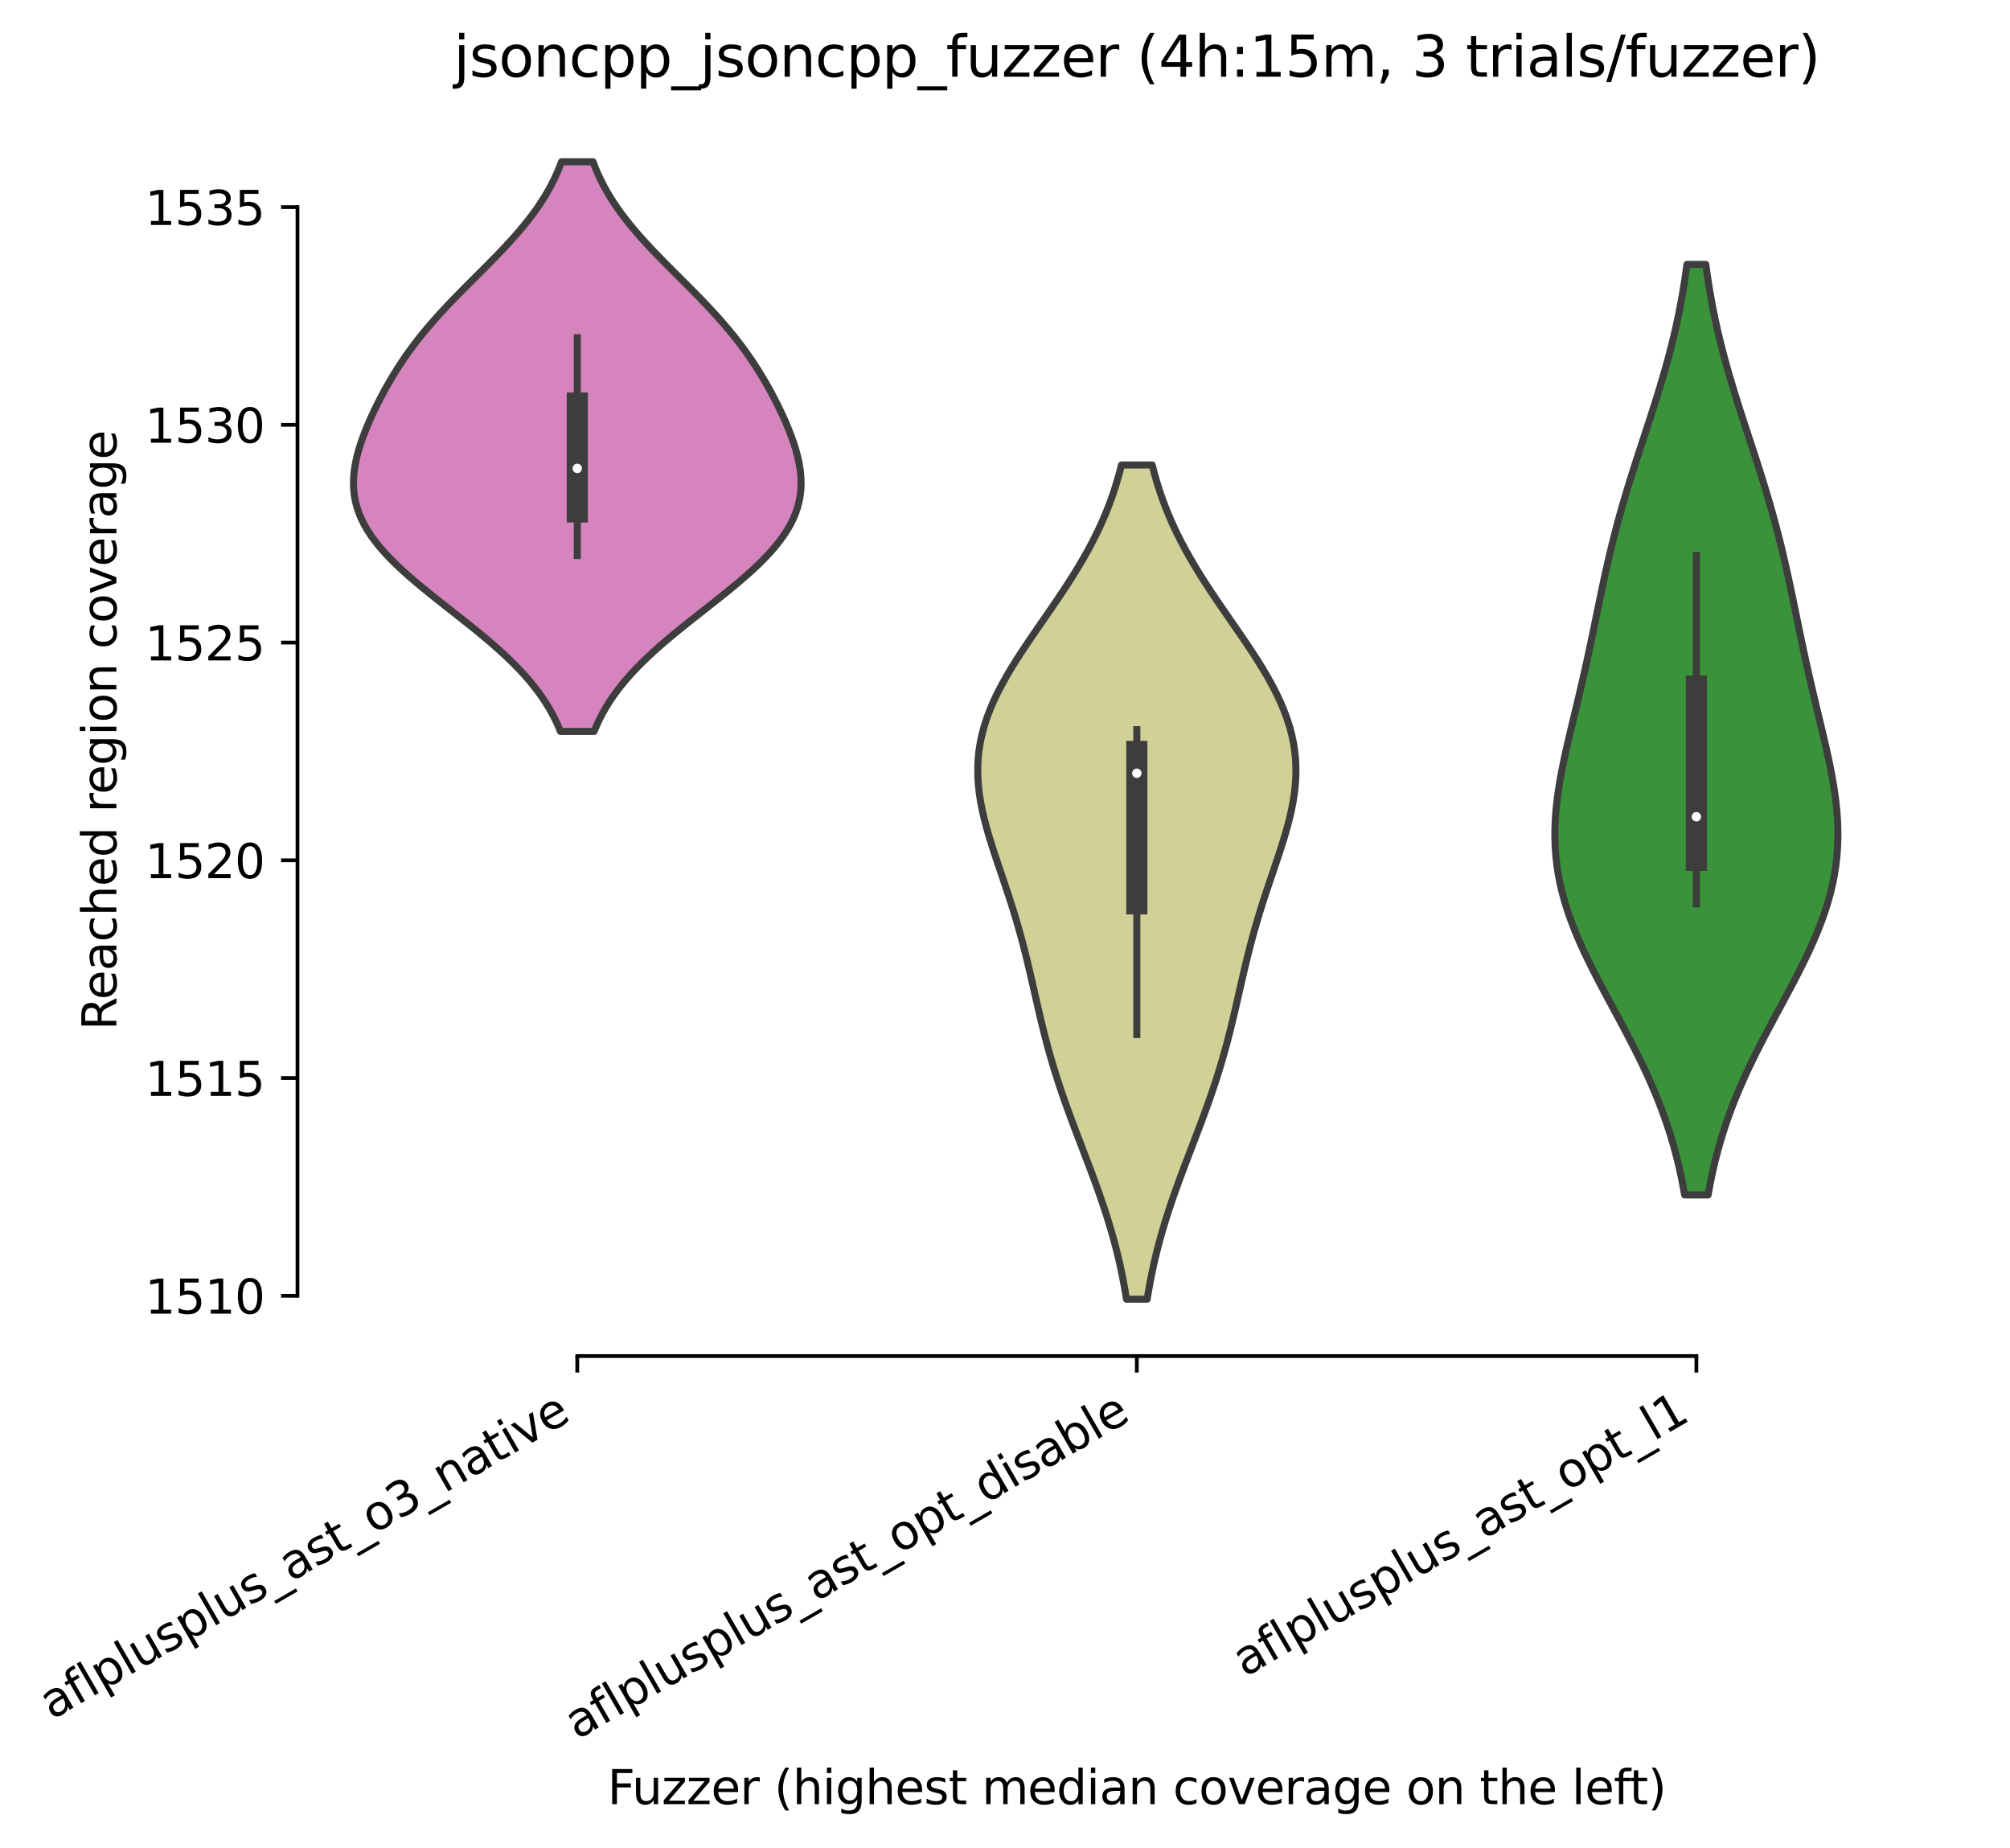 <?xml version="1.0" encoding="utf-8" standalone="no"?>
<!DOCTYPE svg PUBLIC "-//W3C//DTD SVG 1.1//EN"
  "http://www.w3.org/Graphics/SVG/1.1/DTD/svg11.dtd">
<svg xmlns:xlink="http://www.w3.org/1999/xlink" width="427.612pt" height="393.012pt" viewBox="0 0 427.612 393.012" xmlns="http://www.w3.org/2000/svg" version="1.1">
 <defs>
  <style type="text/css">*{stroke-linejoin: round; stroke-linecap: butt}</style>
 </defs>
 <g id="figure_1">
  <g id="patch_1">
   <path d="M 0 393.012 
L 427.612 393.012 
L 427.612 -0 
L 0 -0 
z
" style="fill: #ffffff"/>
  </g>
  <g id="axes_1">
   <g id="patch_2">
    <path d="M 63.292 288.43 
L 420.412 288.43 
L 420.412 22.318 
L 63.292 22.318 
z
" style="fill: #ffffff"/>
   </g>
   <g id="PolyCollection_1">
    <defs>
     <path id="m7bf4e146d6" d="M 126.389 -237.439 
L 119.234 -237.439 
L 118.721 -238.663 
L 118.154 -239.887 
L 117.528 -241.111 
L 116.842 -242.334 
L 116.093 -243.558 
L 115.278 -244.782 
L 114.398 -246.006 
L 113.451 -247.23 
L 112.436 -248.454 
L 111.355 -249.677 
L 110.208 -250.901 
L 108.998 -252.125 
L 107.727 -253.349 
L 106.4 -254.573 
L 105.02 -255.797 
L 103.594 -257.02 
L 102.126 -258.244 
L 100.624 -259.468 
L 99.096 -260.692 
L 97.55 -261.916 
L 95.994 -263.139 
L 94.436 -264.363 
L 92.888 -265.587 
L 91.357 -266.811 
L 89.854 -268.035 
L 88.387 -269.259 
L 86.966 -270.482 
L 85.6 -271.706 
L 84.296 -272.93 
L 83.062 -274.154 
L 81.905 -275.378 
L 80.831 -276.602 
L 79.845 -277.825 
L 78.95 -279.049 
L 78.151 -280.273 
L 77.448 -281.497 
L 76.844 -282.721 
L 76.337 -283.944 
L 75.926 -285.168 
L 75.61 -286.392 
L 75.385 -287.616 
L 75.249 -288.84 
L 75.196 -290.064 
L 75.221 -291.287 
L 75.32 -292.511 
L 75.486 -293.735 
L 75.715 -294.959 
L 76.001 -296.183 
L 76.337 -297.407 
L 76.719 -298.63 
L 77.143 -299.854 
L 77.603 -301.078 
L 78.096 -302.302 
L 78.619 -303.526 
L 79.17 -304.75 
L 79.747 -305.973 
L 80.348 -307.197 
L 80.975 -308.421 
L 81.625 -309.645 
L 82.302 -310.869 
L 83.005 -312.092 
L 83.737 -313.316 
L 84.498 -314.54 
L 85.291 -315.764 
L 86.118 -316.988 
L 86.98 -318.212 
L 87.878 -319.435 
L 88.814 -320.659 
L 89.787 -321.883 
L 90.797 -323.107 
L 91.844 -324.331 
L 92.925 -325.555 
L 94.039 -326.778 
L 95.182 -328.002 
L 96.351 -329.226 
L 97.542 -330.45 
L 98.749 -331.674 
L 99.968 -332.897 
L 101.193 -334.121 
L 102.418 -335.345 
L 103.637 -336.569 
L 104.844 -337.793 
L 106.033 -339.017 
L 107.199 -340.24 
L 108.336 -341.464 
L 109.439 -342.688 
L 110.504 -343.912 
L 111.527 -345.136 
L 112.503 -346.36 
L 113.432 -347.583 
L 114.31 -348.807 
L 115.136 -350.031 
L 115.909 -351.255 
L 116.629 -352.479 
L 117.296 -353.702 
L 117.911 -354.926 
L 118.475 -356.15 
L 118.99 -357.374 
L 119.457 -358.598 
L 126.166 -358.598 
L 126.166 -358.598 
L 126.634 -357.374 
L 127.148 -356.15 
L 127.712 -354.926 
L 128.327 -353.702 
L 128.994 -352.479 
L 129.714 -351.255 
L 130.487 -350.031 
L 131.313 -348.807 
L 132.191 -347.583 
L 133.12 -346.36 
L 134.097 -345.136 
L 135.119 -343.912 
L 136.184 -342.688 
L 137.287 -341.464 
L 138.424 -340.24 
L 139.59 -339.017 
L 140.779 -337.793 
L 141.986 -336.569 
L 143.205 -335.345 
L 144.43 -334.121 
L 145.655 -332.897 
L 146.874 -331.674 
L 148.081 -330.45 
L 149.272 -329.226 
L 150.441 -328.002 
L 151.584 -326.778 
L 152.698 -325.555 
L 153.779 -324.331 
L 154.826 -323.107 
L 155.836 -321.883 
L 156.809 -320.659 
L 157.745 -319.435 
L 158.643 -318.212 
L 159.505 -316.988 
L 160.332 -315.764 
L 161.125 -314.54 
L 161.886 -313.316 
L 162.618 -312.092 
L 163.321 -310.869 
L 163.998 -309.645 
L 164.648 -308.421 
L 165.275 -307.197 
L 165.876 -305.973 
L 166.453 -304.75 
L 167.004 -303.526 
L 167.527 -302.302 
L 168.02 -301.078 
L 168.48 -299.854 
L 168.904 -298.63 
L 169.286 -297.407 
L 169.622 -296.183 
L 169.908 -294.959 
L 170.137 -293.735 
L 170.303 -292.511 
L 170.402 -291.287 
L 170.428 -290.064 
L 170.374 -288.84 
L 170.238 -287.616 
L 170.013 -286.392 
L 169.697 -285.168 
L 169.286 -283.944 
L 168.779 -282.721 
L 168.175 -281.497 
L 167.472 -280.273 
L 166.673 -279.049 
L 165.778 -277.825 
L 164.792 -276.602 
L 163.718 -275.378 
L 162.561 -274.154 
L 161.327 -272.93 
L 160.023 -271.706 
L 158.657 -270.482 
L 157.236 -269.259 
L 155.769 -268.035 
L 154.266 -266.811 
L 152.735 -265.587 
L 151.187 -264.363 
L 149.63 -263.139 
L 148.073 -261.916 
L 146.527 -260.692 
L 144.999 -259.468 
L 143.497 -258.244 
L 142.029 -257.02 
L 140.603 -255.797 
L 139.223 -254.573 
L 137.896 -253.349 
L 136.625 -252.125 
L 135.415 -250.901 
L 134.268 -249.677 
L 133.187 -248.454 
L 132.172 -247.23 
L 131.225 -246.006 
L 130.345 -244.782 
L 129.53 -243.558 
L 128.781 -242.334 
L 128.095 -241.111 
L 127.469 -239.887 
L 126.902 -238.663 
L 126.389 -237.439 
z
" style="stroke: #3d3d3d; stroke-width: 1.5"/>
    </defs>
    <g clip-path="url(#p29d5a63ef7)">
     <use xlink:href="#m7bf4e146d6" x="0" y="393.012" style="fill: #d684bd; stroke: #3d3d3d; stroke-width: 1.5"/>
    </g>
   </g>
   <g id="PolyCollection_2">
    <defs>
     <path id="m15ad4ec7fa" d="M 244.051 -116.678 
L 239.652 -116.678 
L 239.357 -118.47 
L 239.034 -120.262 
L 238.682 -122.055 
L 238.3 -123.847 
L 237.887 -125.639 
L 237.444 -127.431 
L 236.971 -129.224 
L 236.467 -131.016 
L 235.935 -132.808 
L 235.376 -134.6 
L 234.79 -136.393 
L 234.182 -138.185 
L 233.552 -139.977 
L 232.903 -141.769 
L 232.24 -143.562 
L 231.566 -145.354 
L 230.883 -147.146 
L 230.196 -148.939 
L 229.51 -150.731 
L 228.827 -152.523 
L 228.152 -154.315 
L 227.487 -156.108 
L 226.838 -157.9 
L 226.205 -159.692 
L 225.593 -161.484 
L 225.002 -163.277 
L 224.434 -165.069 
L 223.89 -166.861 
L 223.37 -168.653 
L 222.873 -170.446 
L 222.398 -172.238 
L 221.942 -174.03 
L 221.503 -175.823 
L 221.078 -177.615 
L 220.663 -179.407 
L 220.254 -181.199 
L 219.847 -182.992 
L 219.437 -184.784 
L 219.021 -186.576 
L 218.595 -188.368 
L 218.154 -190.161 
L 217.696 -191.953 
L 217.218 -193.745 
L 216.719 -195.537 
L 216.198 -197.33 
L 215.656 -199.122 
L 215.093 -200.914 
L 214.512 -202.707 
L 213.917 -204.499 
L 213.313 -206.291 
L 212.704 -208.083 
L 212.098 -209.876 
L 211.503 -211.668 
L 210.926 -213.46 
L 210.376 -215.252 
L 209.861 -217.045 
L 209.392 -218.837 
L 208.977 -220.629 
L 208.625 -222.421 
L 208.345 -224.214 
L 208.143 -226.006 
L 208.028 -227.798 
L 208.004 -229.591 
L 208.077 -231.383 
L 208.25 -233.175 
L 208.525 -234.967 
L 208.902 -236.76 
L 209.382 -238.552 
L 209.962 -240.344 
L 210.639 -242.136 
L 211.407 -243.929 
L 212.261 -245.721 
L 213.195 -247.513 
L 214.2 -249.305 
L 215.267 -251.098 
L 216.387 -252.89 
L 217.552 -254.682 
L 218.75 -256.475 
L 219.972 -258.267 
L 221.208 -260.059 
L 222.449 -261.851 
L 223.684 -263.644 
L 224.907 -265.436 
L 226.108 -267.228 
L 227.281 -269.02 
L 228.419 -270.813 
L 229.516 -272.605 
L 230.567 -274.397 
L 231.569 -276.19 
L 232.519 -277.982 
L 233.414 -279.774 
L 234.254 -281.566 
L 235.036 -283.359 
L 235.762 -285.151 
L 236.432 -286.943 
L 237.047 -288.735 
L 237.609 -290.528 
L 238.12 -292.32 
L 238.583 -294.112 
L 245.12 -294.112 
L 245.12 -294.112 
L 245.583 -292.32 
L 246.094 -290.528 
L 246.656 -288.735 
L 247.271 -286.943 
L 247.941 -285.151 
L 248.667 -283.359 
L 249.449 -281.566 
L 250.289 -279.774 
L 251.184 -277.982 
L 252.134 -276.19 
L 253.136 -274.397 
L 254.187 -272.605 
L 255.284 -270.813 
L 256.422 -269.02 
L 257.595 -267.228 
L 258.796 -265.436 
L 260.019 -263.644 
L 261.254 -261.851 
L 262.495 -260.059 
L 263.731 -258.267 
L 264.953 -256.475 
L 266.151 -254.682 
L 267.316 -252.89 
L 268.436 -251.098 
L 269.503 -249.305 
L 270.508 -247.513 
L 271.442 -245.721 
L 272.296 -243.929 
L 273.064 -242.136 
L 273.741 -240.344 
L 274.321 -238.552 
L 274.801 -236.76 
L 275.178 -234.967 
L 275.453 -233.175 
L 275.626 -231.383 
L 275.699 -229.591 
L 275.675 -227.798 
L 275.56 -226.006 
L 275.358 -224.214 
L 275.078 -222.421 
L 274.726 -220.629 
L 274.311 -218.837 
L 273.842 -217.045 
L 273.327 -215.252 
L 272.777 -213.46 
L 272.2 -211.668 
L 271.605 -209.876 
L 270.999 -208.083 
L 270.39 -206.291 
L 269.786 -204.499 
L 269.191 -202.707 
L 268.61 -200.914 
L 268.047 -199.122 
L 267.505 -197.33 
L 266.984 -195.537 
L 266.485 -193.745 
L 266.007 -191.953 
L 265.549 -190.161 
L 265.108 -188.368 
L 264.682 -186.576 
L 264.266 -184.784 
L 263.856 -182.992 
L 263.449 -181.199 
L 263.04 -179.407 
L 262.625 -177.615 
L 262.2 -175.823 
L 261.761 -174.03 
L 261.305 -172.238 
L 260.83 -170.446 
L 260.333 -168.653 
L 259.813 -166.861 
L 259.269 -165.069 
L 258.701 -163.277 
L 258.11 -161.484 
L 257.498 -159.692 
L 256.865 -157.9 
L 256.216 -156.108 
L 255.551 -154.315 
L 254.876 -152.523 
L 254.193 -150.731 
L 253.507 -148.939 
L 252.82 -147.146 
L 252.137 -145.354 
L 251.463 -143.562 
L 250.8 -141.769 
L 250.151 -139.977 
L 249.521 -138.185 
L 248.913 -136.393 
L 248.327 -134.6 
L 247.768 -132.808 
L 247.236 -131.016 
L 246.733 -129.224 
L 246.259 -127.431 
L 245.816 -125.639 
L 245.403 -123.847 
L 245.021 -122.055 
L 244.669 -120.262 
L 244.346 -118.47 
L 244.051 -116.678 
z
" style="stroke: #3d3d3d; stroke-width: 1.5"/>
    </defs>
    <g clip-path="url(#p29d5a63ef7)">
     <use xlink:href="#m15ad4ec7fa" x="0" y="393.012" style="fill: #d1d197; stroke: #3d3d3d; stroke-width: 1.5"/>
    </g>
   </g>
   <g id="PolyCollection_3">
    <defs>
     <path id="m6a64db6c17" d="M 363.389 -138.853 
L 358.394 -138.853 
L 358.033 -140.852 
L 357.632 -142.851 
L 357.19 -144.85 
L 356.704 -146.85 
L 356.173 -148.849 
L 355.595 -150.848 
L 354.969 -152.847 
L 354.295 -154.846 
L 353.572 -156.846 
L 352.802 -158.845 
L 351.985 -160.844 
L 351.122 -162.843 
L 350.217 -164.842 
L 349.273 -166.842 
L 348.293 -168.841 
L 347.282 -170.84 
L 346.245 -172.839 
L 345.188 -174.838 
L 344.118 -176.838 
L 343.041 -178.837 
L 341.965 -180.836 
L 340.898 -182.835 
L 339.848 -184.834 
L 338.823 -186.834 
L 337.831 -188.833 
L 336.881 -190.832 
L 335.978 -192.831 
L 335.132 -194.83 
L 334.349 -196.83 
L 333.634 -198.829 
L 332.992 -200.828 
L 332.428 -202.827 
L 331.946 -204.826 
L 331.547 -206.826 
L 331.232 -208.825 
L 331.001 -210.824 
L 330.854 -212.823 
L 330.787 -214.822 
L 330.797 -216.822 
L 330.882 -218.821 
L 331.034 -220.82 
L 331.249 -222.819 
L 331.521 -224.818 
L 331.842 -226.818 
L 332.206 -228.817 
L 332.605 -230.816 
L 333.034 -232.815 
L 333.484 -234.814 
L 333.95 -236.814 
L 334.426 -238.813 
L 334.906 -240.812 
L 335.386 -242.811 
L 335.863 -244.81 
L 336.332 -246.81 
L 336.794 -248.809 
L 337.245 -250.808 
L 337.687 -252.807 
L 338.118 -254.806 
L 338.542 -256.806 
L 338.958 -258.805 
L 339.37 -260.804 
L 339.78 -262.803 
L 340.191 -264.802 
L 340.607 -266.802 
L 341.03 -268.801 
L 341.463 -270.8 
L 341.909 -272.799 
L 342.37 -274.798 
L 342.849 -276.798 
L 343.347 -278.797 
L 343.866 -280.796 
L 344.404 -282.795 
L 344.963 -284.794 
L 345.542 -286.794 
L 346.14 -288.793 
L 346.754 -290.792 
L 347.382 -292.791 
L 348.022 -294.79 
L 348.671 -296.79 
L 349.325 -298.789 
L 349.981 -300.788 
L 350.635 -302.787 
L 351.284 -304.786 
L 351.925 -306.786 
L 352.553 -308.785 
L 353.167 -310.784 
L 353.762 -312.783 
L 354.336 -314.782 
L 354.888 -316.782 
L 355.414 -318.781 
L 355.914 -320.78 
L 356.386 -322.779 
L 356.829 -324.778 
L 357.243 -326.778 
L 357.629 -328.777 
L 357.985 -330.776 
L 358.313 -332.775 
L 358.613 -334.774 
L 358.886 -336.774 
L 362.897 -336.774 
L 362.897 -336.774 
L 363.17 -334.774 
L 363.47 -332.775 
L 363.798 -330.776 
L 364.154 -328.777 
L 364.54 -326.778 
L 364.954 -324.778 
L 365.397 -322.779 
L 365.869 -320.78 
L 366.369 -318.781 
L 366.896 -316.782 
L 367.447 -314.782 
L 368.021 -312.783 
L 368.616 -310.784 
L 369.23 -308.785 
L 369.858 -306.786 
L 370.499 -304.786 
L 371.148 -302.787 
L 371.802 -300.788 
L 372.458 -298.789 
L 373.112 -296.79 
L 373.761 -294.79 
L 374.401 -292.791 
L 375.029 -290.792 
L 375.643 -288.793 
L 376.241 -286.794 
L 376.82 -284.794 
L 377.379 -282.795 
L 377.918 -280.796 
L 378.436 -278.797 
L 378.934 -276.798 
L 379.413 -274.798 
L 379.874 -272.799 
L 380.32 -270.8 
L 380.753 -268.801 
L 381.176 -266.802 
L 381.592 -264.802 
L 382.003 -262.803 
L 382.413 -260.804 
L 382.825 -258.805 
L 383.241 -256.806 
L 383.665 -254.806 
L 384.096 -252.807 
L 384.538 -250.808 
L 384.989 -248.809 
L 385.451 -246.81 
L 385.921 -244.81 
L 386.397 -242.811 
L 386.877 -240.812 
L 387.357 -238.813 
L 387.833 -236.814 
L 388.299 -234.814 
L 388.749 -232.815 
L 389.178 -230.816 
L 389.577 -228.817 
L 389.941 -226.818 
L 390.262 -224.818 
L 390.534 -222.819 
L 390.749 -220.82 
L 390.901 -218.821 
L 390.986 -216.822 
L 390.996 -214.822 
L 390.93 -212.823 
L 390.782 -210.824 
L 390.551 -208.825 
L 390.236 -206.826 
L 389.837 -204.826 
L 389.355 -202.827 
L 388.791 -200.828 
L 388.15 -198.829 
L 387.434 -196.83 
L 386.651 -194.83 
L 385.805 -192.831 
L 384.902 -190.832 
L 383.952 -188.833 
L 382.96 -186.834 
L 381.935 -184.834 
L 380.885 -182.835 
L 379.818 -180.836 
L 378.742 -178.837 
L 377.665 -176.838 
L 376.595 -174.838 
L 375.538 -172.839 
L 374.501 -170.84 
L 373.49 -168.841 
L 372.51 -166.842 
L 371.566 -164.842 
L 370.661 -162.843 
L 369.798 -160.844 
L 368.981 -158.845 
L 368.211 -156.846 
L 367.488 -154.846 
L 366.814 -152.847 
L 366.188 -150.848 
L 365.61 -148.849 
L 365.079 -146.85 
L 364.593 -144.85 
L 364.151 -142.851 
L 363.75 -140.852 
L 363.389 -138.853 
z
" style="stroke: #3d3d3d; stroke-width: 1.5"/>
    </defs>
    <g clip-path="url(#p29d5a63ef7)">
     <use xlink:href="#m6a64db6c17" x="0" y="393.012" style="fill: #3a923a; stroke: #3d3d3d; stroke-width: 1.5"/>
    </g>
   </g>
   <g id="matplotlib.axis_1">
    <g id="xtick_1">
     <g id="line2d_1">
      <defs>
       <path id="me354952636" d="M 0 0 
L 0 3.5 
" style="stroke: #000000; stroke-width: 0.8"/>
      </defs>
      <g>
       <use xlink:href="#me354952636" x="122.812" y="288.43" style="stroke: #000000; stroke-width: 0.8"/>
      </g>
     </g>
     <g id="text_1">
      <!-- aflplusplus_ast_o3_native -->
      <g transform="translate(10.999 365.885)rotate(-30)scale(0.1 -0.1)">
       <defs>
        <path id="DejaVuSans-61" d="M 2194 1759 
Q 1497 1759 1228 1600 
Q 959 1441 959 1056 
Q 959 750 1161 570 
Q 1363 391 1709 391 
Q 2188 391 2477 730 
Q 2766 1069 2766 1631 
L 2766 1759 
L 2194 1759 
z
M 3341 1997 
L 3341 0 
L 2766 0 
L 2766 531 
Q 2569 213 2275 61 
Q 1981 -91 1556 -91 
Q 1019 -91 701 211 
Q 384 513 384 1019 
Q 384 1609 779 1909 
Q 1175 2209 1959 2209 
L 2766 2209 
L 2766 2266 
Q 2766 2663 2505 2880 
Q 2244 3097 1772 3097 
Q 1472 3097 1187 3025 
Q 903 2953 641 2809 
L 641 3341 
Q 956 3463 1253 3523 
Q 1550 3584 1831 3584 
Q 2591 3584 2966 3190 
Q 3341 2797 3341 1997 
z
" transform="scale(0.016)"/>
        <path id="DejaVuSans-66" d="M 2375 4863 
L 2375 4384 
L 1825 4384 
Q 1516 4384 1395 4259 
Q 1275 4134 1275 3809 
L 1275 3500 
L 2222 3500 
L 2222 3053 
L 1275 3053 
L 1275 0 
L 697 0 
L 697 3053 
L 147 3053 
L 147 3500 
L 697 3500 
L 697 3744 
Q 697 4328 969 4595 
Q 1241 4863 1831 4863 
L 2375 4863 
z
" transform="scale(0.016)"/>
        <path id="DejaVuSans-6c" d="M 603 4863 
L 1178 4863 
L 1178 0 
L 603 0 
L 603 4863 
z
" transform="scale(0.016)"/>
        <path id="DejaVuSans-70" d="M 1159 525 
L 1159 -1331 
L 581 -1331 
L 581 3500 
L 1159 3500 
L 1159 2969 
Q 1341 3281 1617 3432 
Q 1894 3584 2278 3584 
Q 2916 3584 3314 3078 
Q 3713 2572 3713 1747 
Q 3713 922 3314 415 
Q 2916 -91 2278 -91 
Q 1894 -91 1617 61 
Q 1341 213 1159 525 
z
M 3116 1747 
Q 3116 2381 2855 2742 
Q 2594 3103 2138 3103 
Q 1681 3103 1420 2742 
Q 1159 2381 1159 1747 
Q 1159 1113 1420 752 
Q 1681 391 2138 391 
Q 2594 391 2855 752 
Q 3116 1113 3116 1747 
z
" transform="scale(0.016)"/>
        <path id="DejaVuSans-75" d="M 544 1381 
L 544 3500 
L 1119 3500 
L 1119 1403 
Q 1119 906 1312 657 
Q 1506 409 1894 409 
Q 2359 409 2629 706 
Q 2900 1003 2900 1516 
L 2900 3500 
L 3475 3500 
L 3475 0 
L 2900 0 
L 2900 538 
Q 2691 219 2414 64 
Q 2138 -91 1772 -91 
Q 1169 -91 856 284 
Q 544 659 544 1381 
z
M 1991 3584 
L 1991 3584 
z
" transform="scale(0.016)"/>
        <path id="DejaVuSans-73" d="M 2834 3397 
L 2834 2853 
Q 2591 2978 2328 3040 
Q 2066 3103 1784 3103 
Q 1356 3103 1142 2972 
Q 928 2841 928 2578 
Q 928 2378 1081 2264 
Q 1234 2150 1697 2047 
L 1894 2003 
Q 2506 1872 2764 1633 
Q 3022 1394 3022 966 
Q 3022 478 2636 193 
Q 2250 -91 1575 -91 
Q 1294 -91 989 -36 
Q 684 19 347 128 
L 347 722 
Q 666 556 975 473 
Q 1284 391 1588 391 
Q 1994 391 2212 530 
Q 2431 669 2431 922 
Q 2431 1156 2273 1281 
Q 2116 1406 1581 1522 
L 1381 1569 
Q 847 1681 609 1914 
Q 372 2147 372 2553 
Q 372 3047 722 3315 
Q 1072 3584 1716 3584 
Q 2034 3584 2315 3537 
Q 2597 3491 2834 3397 
z
" transform="scale(0.016)"/>
        <path id="DejaVuSans-5f" d="M 3263 -1063 
L 3263 -1509 
L -63 -1509 
L -63 -1063 
L 3263 -1063 
z
" transform="scale(0.016)"/>
        <path id="DejaVuSans-74" d="M 1172 4494 
L 1172 3500 
L 2356 3500 
L 2356 3053 
L 1172 3053 
L 1172 1153 
Q 1172 725 1289 603 
Q 1406 481 1766 481 
L 2356 481 
L 2356 0 
L 1766 0 
Q 1100 0 847 248 
Q 594 497 594 1153 
L 594 3053 
L 172 3053 
L 172 3500 
L 594 3500 
L 594 4494 
L 1172 4494 
z
" transform="scale(0.016)"/>
        <path id="DejaVuSans-6f" d="M 1959 3097 
Q 1497 3097 1228 2736 
Q 959 2375 959 1747 
Q 959 1119 1226 758 
Q 1494 397 1959 397 
Q 2419 397 2687 759 
Q 2956 1122 2956 1747 
Q 2956 2369 2687 2733 
Q 2419 3097 1959 3097 
z
M 1959 3584 
Q 2709 3584 3137 3096 
Q 3566 2609 3566 1747 
Q 3566 888 3137 398 
Q 2709 -91 1959 -91 
Q 1206 -91 779 398 
Q 353 888 353 1747 
Q 353 2609 779 3096 
Q 1206 3584 1959 3584 
z
" transform="scale(0.016)"/>
        <path id="DejaVuSans-33" d="M 2597 2516 
Q 3050 2419 3304 2112 
Q 3559 1806 3559 1356 
Q 3559 666 3084 287 
Q 2609 -91 1734 -91 
Q 1441 -91 1130 -33 
Q 819 25 488 141 
L 488 750 
Q 750 597 1062 519 
Q 1375 441 1716 441 
Q 2309 441 2620 675 
Q 2931 909 2931 1356 
Q 2931 1769 2642 2001 
Q 2353 2234 1838 2234 
L 1294 2234 
L 1294 2753 
L 1863 2753 
Q 2328 2753 2575 2939 
Q 2822 3125 2822 3475 
Q 2822 3834 2567 4026 
Q 2313 4219 1838 4219 
Q 1578 4219 1281 4162 
Q 984 4106 628 3988 
L 628 4550 
Q 988 4650 1302 4700 
Q 1616 4750 1894 4750 
Q 2613 4750 3031 4423 
Q 3450 4097 3450 3541 
Q 3450 3153 3228 2886 
Q 3006 2619 2597 2516 
z
" transform="scale(0.016)"/>
        <path id="DejaVuSans-6e" d="M 3513 2113 
L 3513 0 
L 2938 0 
L 2938 2094 
Q 2938 2591 2744 2837 
Q 2550 3084 2163 3084 
Q 1697 3084 1428 2787 
Q 1159 2491 1159 1978 
L 1159 0 
L 581 0 
L 581 3500 
L 1159 3500 
L 1159 2956 
Q 1366 3272 1645 3428 
Q 1925 3584 2291 3584 
Q 2894 3584 3203 3211 
Q 3513 2838 3513 2113 
z
" transform="scale(0.016)"/>
        <path id="DejaVuSans-69" d="M 603 3500 
L 1178 3500 
L 1178 0 
L 603 0 
L 603 3500 
z
M 603 4863 
L 1178 4863 
L 1178 4134 
L 603 4134 
L 603 4863 
z
" transform="scale(0.016)"/>
        <path id="DejaVuSans-76" d="M 191 3500 
L 800 3500 
L 1894 563 
L 2988 3500 
L 3597 3500 
L 2284 0 
L 1503 0 
L 191 3500 
z
" transform="scale(0.016)"/>
        <path id="DejaVuSans-65" d="M 3597 1894 
L 3597 1613 
L 953 1613 
Q 991 1019 1311 708 
Q 1631 397 2203 397 
Q 2534 397 2845 478 
Q 3156 559 3463 722 
L 3463 178 
Q 3153 47 2828 -22 
Q 2503 -91 2169 -91 
Q 1331 -91 842 396 
Q 353 884 353 1716 
Q 353 2575 817 3079 
Q 1281 3584 2069 3584 
Q 2775 3584 3186 3129 
Q 3597 2675 3597 1894 
z
M 3022 2063 
Q 3016 2534 2758 2815 
Q 2500 3097 2075 3097 
Q 1594 3097 1305 2825 
Q 1016 2553 972 2059 
L 3022 2063 
z
" transform="scale(0.016)"/>
       </defs>
       <use xlink:href="#DejaVuSans-61"/>
       <use xlink:href="#DejaVuSans-66" x="61.279"/>
       <use xlink:href="#DejaVuSans-6c" x="96.484"/>
       <use xlink:href="#DejaVuSans-70" x="124.268"/>
       <use xlink:href="#DejaVuSans-6c" x="187.744"/>
       <use xlink:href="#DejaVuSans-75" x="215.527"/>
       <use xlink:href="#DejaVuSans-73" x="278.906"/>
       <use xlink:href="#DejaVuSans-70" x="331.006"/>
       <use xlink:href="#DejaVuSans-6c" x="394.482"/>
       <use xlink:href="#DejaVuSans-75" x="422.266"/>
       <use xlink:href="#DejaVuSans-73" x="485.645"/>
       <use xlink:href="#DejaVuSans-5f" x="537.744"/>
       <use xlink:href="#DejaVuSans-61" x="587.744"/>
       <use xlink:href="#DejaVuSans-73" x="649.023"/>
       <use xlink:href="#DejaVuSans-74" x="701.123"/>
       <use xlink:href="#DejaVuSans-5f" x="740.332"/>
       <use xlink:href="#DejaVuSans-6f" x="790.332"/>
       <use xlink:href="#DejaVuSans-33" x="851.514"/>
       <use xlink:href="#DejaVuSans-5f" x="915.137"/>
       <use xlink:href="#DejaVuSans-6e" x="965.137"/>
       <use xlink:href="#DejaVuSans-61" x="1028.516"/>
       <use xlink:href="#DejaVuSans-74" x="1089.795"/>
       <use xlink:href="#DejaVuSans-69" x="1129.004"/>
       <use xlink:href="#DejaVuSans-76" x="1156.787"/>
       <use xlink:href="#DejaVuSans-65" x="1215.967"/>
      </g>
     </g>
    </g>
    <g id="xtick_2">
     <g id="line2d_2">
      <g>
       <use xlink:href="#me354952636" x="241.852" y="288.43" style="stroke: #000000; stroke-width: 0.8"/>
      </g>
     </g>
     <g id="text_2">
      <!-- aflplusplus_ast_opt_disable -->
      <g transform="translate(122.752 370.092)rotate(-30)scale(0.1 -0.1)">
       <defs>
        <path id="DejaVuSans-64" d="M 2906 2969 
L 2906 4863 
L 3481 4863 
L 3481 0 
L 2906 0 
L 2906 525 
Q 2725 213 2448 61 
Q 2172 -91 1784 -91 
Q 1150 -91 751 415 
Q 353 922 353 1747 
Q 353 2572 751 3078 
Q 1150 3584 1784 3584 
Q 2172 3584 2448 3432 
Q 2725 3281 2906 2969 
z
M 947 1747 
Q 947 1113 1208 752 
Q 1469 391 1925 391 
Q 2381 391 2643 752 
Q 2906 1113 2906 1747 
Q 2906 2381 2643 2742 
Q 2381 3103 1925 3103 
Q 1469 3103 1208 2742 
Q 947 2381 947 1747 
z
" transform="scale(0.016)"/>
        <path id="DejaVuSans-62" d="M 3116 1747 
Q 3116 2381 2855 2742 
Q 2594 3103 2138 3103 
Q 1681 3103 1420 2742 
Q 1159 2381 1159 1747 
Q 1159 1113 1420 752 
Q 1681 391 2138 391 
Q 2594 391 2855 752 
Q 3116 1113 3116 1747 
z
M 1159 2969 
Q 1341 3281 1617 3432 
Q 1894 3584 2278 3584 
Q 2916 3584 3314 3078 
Q 3713 2572 3713 1747 
Q 3713 922 3314 415 
Q 2916 -91 2278 -91 
Q 1894 -91 1617 61 
Q 1341 213 1159 525 
L 1159 0 
L 581 0 
L 581 4863 
L 1159 4863 
L 1159 2969 
z
" transform="scale(0.016)"/>
       </defs>
       <use xlink:href="#DejaVuSans-61"/>
       <use xlink:href="#DejaVuSans-66" x="61.279"/>
       <use xlink:href="#DejaVuSans-6c" x="96.484"/>
       <use xlink:href="#DejaVuSans-70" x="124.268"/>
       <use xlink:href="#DejaVuSans-6c" x="187.744"/>
       <use xlink:href="#DejaVuSans-75" x="215.527"/>
       <use xlink:href="#DejaVuSans-73" x="278.906"/>
       <use xlink:href="#DejaVuSans-70" x="331.006"/>
       <use xlink:href="#DejaVuSans-6c" x="394.482"/>
       <use xlink:href="#DejaVuSans-75" x="422.266"/>
       <use xlink:href="#DejaVuSans-73" x="485.645"/>
       <use xlink:href="#DejaVuSans-5f" x="537.744"/>
       <use xlink:href="#DejaVuSans-61" x="587.744"/>
       <use xlink:href="#DejaVuSans-73" x="649.023"/>
       <use xlink:href="#DejaVuSans-74" x="701.123"/>
       <use xlink:href="#DejaVuSans-5f" x="740.332"/>
       <use xlink:href="#DejaVuSans-6f" x="790.332"/>
       <use xlink:href="#DejaVuSans-70" x="851.514"/>
       <use xlink:href="#DejaVuSans-74" x="914.99"/>
       <use xlink:href="#DejaVuSans-5f" x="954.199"/>
       <use xlink:href="#DejaVuSans-64" x="1004.199"/>
       <use xlink:href="#DejaVuSans-69" x="1067.676"/>
       <use xlink:href="#DejaVuSans-73" x="1095.459"/>
       <use xlink:href="#DejaVuSans-61" x="1147.559"/>
       <use xlink:href="#DejaVuSans-62" x="1208.838"/>
       <use xlink:href="#DejaVuSans-6c" x="1272.314"/>
       <use xlink:href="#DejaVuSans-65" x="1300.098"/>
      </g>
     </g>
    </g>
    <g id="xtick_3">
     <g id="line2d_3">
      <g>
       <use xlink:href="#me354952636" x="360.892" y="288.43" style="stroke: #000000; stroke-width: 0.8"/>
      </g>
     </g>
     <g id="text_3">
      <!-- aflplusplus_ast_opt_l1 -->
      <g transform="translate(264.831 356.79)rotate(-30)scale(0.1 -0.1)">
       <defs>
        <path id="DejaVuSans-31" d="M 794 531 
L 1825 531 
L 1825 4091 
L 703 3866 
L 703 4441 
L 1819 4666 
L 2450 4666 
L 2450 531 
L 3481 531 
L 3481 0 
L 794 0 
L 794 531 
z
" transform="scale(0.016)"/>
       </defs>
       <use xlink:href="#DejaVuSans-61"/>
       <use xlink:href="#DejaVuSans-66" x="61.279"/>
       <use xlink:href="#DejaVuSans-6c" x="96.484"/>
       <use xlink:href="#DejaVuSans-70" x="124.268"/>
       <use xlink:href="#DejaVuSans-6c" x="187.744"/>
       <use xlink:href="#DejaVuSans-75" x="215.527"/>
       <use xlink:href="#DejaVuSans-73" x="278.906"/>
       <use xlink:href="#DejaVuSans-70" x="331.006"/>
       <use xlink:href="#DejaVuSans-6c" x="394.482"/>
       <use xlink:href="#DejaVuSans-75" x="422.266"/>
       <use xlink:href="#DejaVuSans-73" x="485.645"/>
       <use xlink:href="#DejaVuSans-5f" x="537.744"/>
       <use xlink:href="#DejaVuSans-61" x="587.744"/>
       <use xlink:href="#DejaVuSans-73" x="649.023"/>
       <use xlink:href="#DejaVuSans-74" x="701.123"/>
       <use xlink:href="#DejaVuSans-5f" x="740.332"/>
       <use xlink:href="#DejaVuSans-6f" x="790.332"/>
       <use xlink:href="#DejaVuSans-70" x="851.514"/>
       <use xlink:href="#DejaVuSans-74" x="914.99"/>
       <use xlink:href="#DejaVuSans-5f" x="954.199"/>
       <use xlink:href="#DejaVuSans-6c" x="1004.199"/>
       <use xlink:href="#DejaVuSans-31" x="1031.982"/>
      </g>
     </g>
    </g>
    <g id="text_4">
     <!-- Fuzzer (highest median coverage on the left) -->
     <g transform="translate(129.234 383.732)scale(0.1 -0.1)">
      <defs>
       <path id="DejaVuSans-46" d="M 628 4666 
L 3309 4666 
L 3309 4134 
L 1259 4134 
L 1259 2759 
L 3109 2759 
L 3109 2228 
L 1259 2228 
L 1259 0 
L 628 0 
L 628 4666 
z
" transform="scale(0.016)"/>
       <path id="DejaVuSans-7a" d="M 353 3500 
L 3084 3500 
L 3084 2975 
L 922 459 
L 3084 459 
L 3084 0 
L 275 0 
L 275 525 
L 2438 3041 
L 353 3041 
L 353 3500 
z
" transform="scale(0.016)"/>
       <path id="DejaVuSans-72" d="M 2631 2963 
Q 2534 3019 2420 3045 
Q 2306 3072 2169 3072 
Q 1681 3072 1420 2755 
Q 1159 2438 1159 1844 
L 1159 0 
L 581 0 
L 581 3500 
L 1159 3500 
L 1159 2956 
Q 1341 3275 1631 3429 
Q 1922 3584 2338 3584 
Q 2397 3584 2469 3576 
Q 2541 3569 2628 3553 
L 2631 2963 
z
" transform="scale(0.016)"/>
       <path id="DejaVuSans-20" transform="scale(0.016)"/>
       <path id="DejaVuSans-28" d="M 1984 4856 
Q 1566 4138 1362 3434 
Q 1159 2731 1159 2009 
Q 1159 1288 1364 580 
Q 1569 -128 1984 -844 
L 1484 -844 
Q 1016 -109 783 600 
Q 550 1309 550 2009 
Q 550 2706 781 3412 
Q 1013 4119 1484 4856 
L 1984 4856 
z
" transform="scale(0.016)"/>
       <path id="DejaVuSans-68" d="M 3513 2113 
L 3513 0 
L 2938 0 
L 2938 2094 
Q 2938 2591 2744 2837 
Q 2550 3084 2163 3084 
Q 1697 3084 1428 2787 
Q 1159 2491 1159 1978 
L 1159 0 
L 581 0 
L 581 4863 
L 1159 4863 
L 1159 2956 
Q 1366 3272 1645 3428 
Q 1925 3584 2291 3584 
Q 2894 3584 3203 3211 
Q 3513 2838 3513 2113 
z
" transform="scale(0.016)"/>
       <path id="DejaVuSans-67" d="M 2906 1791 
Q 2906 2416 2648 2759 
Q 2391 3103 1925 3103 
Q 1463 3103 1205 2759 
Q 947 2416 947 1791 
Q 947 1169 1205 825 
Q 1463 481 1925 481 
Q 2391 481 2648 825 
Q 2906 1169 2906 1791 
z
M 3481 434 
Q 3481 -459 3084 -895 
Q 2688 -1331 1869 -1331 
Q 1566 -1331 1297 -1286 
Q 1028 -1241 775 -1147 
L 775 -588 
Q 1028 -725 1275 -790 
Q 1522 -856 1778 -856 
Q 2344 -856 2625 -561 
Q 2906 -266 2906 331 
L 2906 616 
Q 2728 306 2450 153 
Q 2172 0 1784 0 
Q 1141 0 747 490 
Q 353 981 353 1791 
Q 353 2603 747 3093 
Q 1141 3584 1784 3584 
Q 2172 3584 2450 3431 
Q 2728 3278 2906 2969 
L 2906 3500 
L 3481 3500 
L 3481 434 
z
" transform="scale(0.016)"/>
       <path id="DejaVuSans-6d" d="M 3328 2828 
Q 3544 3216 3844 3400 
Q 4144 3584 4550 3584 
Q 5097 3584 5394 3201 
Q 5691 2819 5691 2113 
L 5691 0 
L 5113 0 
L 5113 2094 
Q 5113 2597 4934 2840 
Q 4756 3084 4391 3084 
Q 3944 3084 3684 2787 
Q 3425 2491 3425 1978 
L 3425 0 
L 2847 0 
L 2847 2094 
Q 2847 2600 2669 2842 
Q 2491 3084 2119 3084 
Q 1678 3084 1418 2786 
Q 1159 2488 1159 1978 
L 1159 0 
L 581 0 
L 581 3500 
L 1159 3500 
L 1159 2956 
Q 1356 3278 1631 3431 
Q 1906 3584 2284 3584 
Q 2666 3584 2933 3390 
Q 3200 3197 3328 2828 
z
" transform="scale(0.016)"/>
       <path id="DejaVuSans-63" d="M 3122 3366 
L 3122 2828 
Q 2878 2963 2633 3030 
Q 2388 3097 2138 3097 
Q 1578 3097 1268 2742 
Q 959 2388 959 1747 
Q 959 1106 1268 751 
Q 1578 397 2138 397 
Q 2388 397 2633 464 
Q 2878 531 3122 666 
L 3122 134 
Q 2881 22 2623 -34 
Q 2366 -91 2075 -91 
Q 1284 -91 818 406 
Q 353 903 353 1747 
Q 353 2603 823 3093 
Q 1294 3584 2113 3584 
Q 2378 3584 2631 3529 
Q 2884 3475 3122 3366 
z
" transform="scale(0.016)"/>
       <path id="DejaVuSans-29" d="M 513 4856 
L 1013 4856 
Q 1481 4119 1714 3412 
Q 1947 2706 1947 2009 
Q 1947 1309 1714 600 
Q 1481 -109 1013 -844 
L 513 -844 
Q 928 -128 1133 580 
Q 1338 1288 1338 2009 
Q 1338 2731 1133 3434 
Q 928 4138 513 4856 
z
" transform="scale(0.016)"/>
      </defs>
      <use xlink:href="#DejaVuSans-46"/>
      <use xlink:href="#DejaVuSans-75" x="52.02"/>
      <use xlink:href="#DejaVuSans-7a" x="115.398"/>
      <use xlink:href="#DejaVuSans-7a" x="167.889"/>
      <use xlink:href="#DejaVuSans-65" x="220.379"/>
      <use xlink:href="#DejaVuSans-72" x="281.902"/>
      <use xlink:href="#DejaVuSans-20" x="323.016"/>
      <use xlink:href="#DejaVuSans-28" x="354.803"/>
      <use xlink:href="#DejaVuSans-68" x="393.816"/>
      <use xlink:href="#DejaVuSans-69" x="457.195"/>
      <use xlink:href="#DejaVuSans-67" x="484.979"/>
      <use xlink:href="#DejaVuSans-68" x="548.455"/>
      <use xlink:href="#DejaVuSans-65" x="611.834"/>
      <use xlink:href="#DejaVuSans-73" x="673.357"/>
      <use xlink:href="#DejaVuSans-74" x="725.457"/>
      <use xlink:href="#DejaVuSans-20" x="764.666"/>
      <use xlink:href="#DejaVuSans-6d" x="796.453"/>
      <use xlink:href="#DejaVuSans-65" x="893.865"/>
      <use xlink:href="#DejaVuSans-64" x="955.389"/>
      <use xlink:href="#DejaVuSans-69" x="1018.865"/>
      <use xlink:href="#DejaVuSans-61" x="1046.648"/>
      <use xlink:href="#DejaVuSans-6e" x="1107.928"/>
      <use xlink:href="#DejaVuSans-20" x="1171.307"/>
      <use xlink:href="#DejaVuSans-63" x="1203.094"/>
      <use xlink:href="#DejaVuSans-6f" x="1258.074"/>
      <use xlink:href="#DejaVuSans-76" x="1319.256"/>
      <use xlink:href="#DejaVuSans-65" x="1378.436"/>
      <use xlink:href="#DejaVuSans-72" x="1439.959"/>
      <use xlink:href="#DejaVuSans-61" x="1481.072"/>
      <use xlink:href="#DejaVuSans-67" x="1542.352"/>
      <use xlink:href="#DejaVuSans-65" x="1605.828"/>
      <use xlink:href="#DejaVuSans-20" x="1667.352"/>
      <use xlink:href="#DejaVuSans-6f" x="1699.139"/>
      <use xlink:href="#DejaVuSans-6e" x="1760.32"/>
      <use xlink:href="#DejaVuSans-20" x="1823.699"/>
      <use xlink:href="#DejaVuSans-74" x="1855.486"/>
      <use xlink:href="#DejaVuSans-68" x="1894.695"/>
      <use xlink:href="#DejaVuSans-65" x="1958.074"/>
      <use xlink:href="#DejaVuSans-20" x="2019.598"/>
      <use xlink:href="#DejaVuSans-6c" x="2051.385"/>
      <use xlink:href="#DejaVuSans-65" x="2079.168"/>
      <use xlink:href="#DejaVuSans-66" x="2140.691"/>
      <use xlink:href="#DejaVuSans-74" x="2174.146"/>
      <use xlink:href="#DejaVuSans-29" x="2213.355"/>
     </g>
    </g>
   </g>
   <g id="matplotlib.axis_2">
    <g id="ytick_1">
     <g id="line2d_4">
      <defs>
       <path id="m57f19554a2" d="M 0 0 
L -3.5 0 
" style="stroke: #000000; stroke-width: 0.8"/>
      </defs>
      <g>
       <use xlink:href="#m57f19554a2" x="63.292" y="275.609" style="stroke: #000000; stroke-width: 0.8"/>
      </g>
     </g>
     <g id="text_5">
      <!-- 1510 -->
      <g transform="translate(30.842 279.408)scale(0.1 -0.1)">
       <defs>
        <path id="DejaVuSans-35" d="M 691 4666 
L 3169 4666 
L 3169 4134 
L 1269 4134 
L 1269 2991 
Q 1406 3038 1543 3061 
Q 1681 3084 1819 3084 
Q 2600 3084 3056 2656 
Q 3513 2228 3513 1497 
Q 3513 744 3044 326 
Q 2575 -91 1722 -91 
Q 1428 -91 1123 -41 
Q 819 9 494 109 
L 494 744 
Q 775 591 1075 516 
Q 1375 441 1709 441 
Q 2250 441 2565 725 
Q 2881 1009 2881 1497 
Q 2881 1984 2565 2268 
Q 2250 2553 1709 2553 
Q 1456 2553 1204 2497 
Q 953 2441 691 2322 
L 691 4666 
z
" transform="scale(0.016)"/>
        <path id="DejaVuSans-30" d="M 2034 4250 
Q 1547 4250 1301 3770 
Q 1056 3291 1056 2328 
Q 1056 1369 1301 889 
Q 1547 409 2034 409 
Q 2525 409 2770 889 
Q 3016 1369 3016 2328 
Q 3016 3291 2770 3770 
Q 2525 4250 2034 4250 
z
M 2034 4750 
Q 2819 4750 3233 4129 
Q 3647 3509 3647 2328 
Q 3647 1150 3233 529 
Q 2819 -91 2034 -91 
Q 1250 -91 836 529 
Q 422 1150 422 2328 
Q 422 3509 836 4129 
Q 1250 4750 2034 4750 
z
" transform="scale(0.016)"/>
       </defs>
       <use xlink:href="#DejaVuSans-31"/>
       <use xlink:href="#DejaVuSans-35" x="63.623"/>
       <use xlink:href="#DejaVuSans-31" x="127.246"/>
       <use xlink:href="#DejaVuSans-30" x="190.869"/>
      </g>
     </g>
    </g>
    <g id="ytick_2">
     <g id="line2d_5">
      <g>
       <use xlink:href="#m57f19554a2" x="63.292" y="229.297" style="stroke: #000000; stroke-width: 0.8"/>
      </g>
     </g>
     <g id="text_6">
      <!-- 1515 -->
      <g transform="translate(30.842 233.097)scale(0.1 -0.1)">
       <use xlink:href="#DejaVuSans-31"/>
       <use xlink:href="#DejaVuSans-35" x="63.623"/>
       <use xlink:href="#DejaVuSans-31" x="127.246"/>
       <use xlink:href="#DejaVuSans-35" x="190.869"/>
      </g>
     </g>
    </g>
    <g id="ytick_3">
     <g id="line2d_6">
      <g>
       <use xlink:href="#m57f19554a2" x="63.292" y="182.986" style="stroke: #000000; stroke-width: 0.8"/>
      </g>
     </g>
     <g id="text_7">
      <!-- 1520 -->
      <g transform="translate(30.842 186.785)scale(0.1 -0.1)">
       <defs>
        <path id="DejaVuSans-32" d="M 1228 531 
L 3431 531 
L 3431 0 
L 469 0 
L 469 531 
Q 828 903 1448 1529 
Q 2069 2156 2228 2338 
Q 2531 2678 2651 2914 
Q 2772 3150 2772 3378 
Q 2772 3750 2511 3984 
Q 2250 4219 1831 4219 
Q 1534 4219 1204 4116 
Q 875 4013 500 3803 
L 500 4441 
Q 881 4594 1212 4672 
Q 1544 4750 1819 4750 
Q 2544 4750 2975 4387 
Q 3406 4025 3406 3419 
Q 3406 3131 3298 2873 
Q 3191 2616 2906 2266 
Q 2828 2175 2409 1742 
Q 1991 1309 1228 531 
z
" transform="scale(0.016)"/>
       </defs>
       <use xlink:href="#DejaVuSans-31"/>
       <use xlink:href="#DejaVuSans-35" x="63.623"/>
       <use xlink:href="#DejaVuSans-32" x="127.246"/>
       <use xlink:href="#DejaVuSans-30" x="190.869"/>
      </g>
     </g>
    </g>
    <g id="ytick_4">
     <g id="line2d_7">
      <g>
       <use xlink:href="#m57f19554a2" x="63.292" y="136.674" style="stroke: #000000; stroke-width: 0.8"/>
      </g>
     </g>
     <g id="text_8">
      <!-- 1525 -->
      <g transform="translate(30.842 140.473)scale(0.1 -0.1)">
       <use xlink:href="#DejaVuSans-31"/>
       <use xlink:href="#DejaVuSans-35" x="63.623"/>
       <use xlink:href="#DejaVuSans-32" x="127.246"/>
       <use xlink:href="#DejaVuSans-35" x="190.869"/>
      </g>
     </g>
    </g>
    <g id="ytick_5">
     <g id="line2d_8">
      <g>
       <use xlink:href="#m57f19554a2" x="63.292" y="90.362" style="stroke: #000000; stroke-width: 0.8"/>
      </g>
     </g>
     <g id="text_9">
      <!-- 1530 -->
      <g transform="translate(30.842 94.161)scale(0.1 -0.1)">
       <use xlink:href="#DejaVuSans-31"/>
       <use xlink:href="#DejaVuSans-35" x="63.623"/>
       <use xlink:href="#DejaVuSans-33" x="127.246"/>
       <use xlink:href="#DejaVuSans-30" x="190.869"/>
      </g>
     </g>
    </g>
    <g id="ytick_6">
     <g id="line2d_9">
      <g>
       <use xlink:href="#m57f19554a2" x="63.292" y="44.05" style="stroke: #000000; stroke-width: 0.8"/>
      </g>
     </g>
     <g id="text_10">
      <!-- 1535 -->
      <g transform="translate(30.842 47.85)scale(0.1 -0.1)">
       <use xlink:href="#DejaVuSans-31"/>
       <use xlink:href="#DejaVuSans-35" x="63.623"/>
       <use xlink:href="#DejaVuSans-33" x="127.246"/>
       <use xlink:href="#DejaVuSans-35" x="190.869"/>
      </g>
     </g>
    </g>
    <g id="text_11">
     <!-- Reached region coverage -->
     <g transform="translate(24.762 219.137)rotate(-90)scale(0.1 -0.1)">
      <defs>
       <path id="DejaVuSans-52" d="M 2841 2188 
Q 3044 2119 3236 1894 
Q 3428 1669 3622 1275 
L 4263 0 
L 3584 0 
L 2988 1197 
Q 2756 1666 2539 1819 
Q 2322 1972 1947 1972 
L 1259 1972 
L 1259 0 
L 628 0 
L 628 4666 
L 2053 4666 
Q 2853 4666 3247 4331 
Q 3641 3997 3641 3322 
Q 3641 2881 3436 2590 
Q 3231 2300 2841 2188 
z
M 1259 4147 
L 1259 2491 
L 2053 2491 
Q 2509 2491 2742 2702 
Q 2975 2913 2975 3322 
Q 2975 3731 2742 3939 
Q 2509 4147 2053 4147 
L 1259 4147 
z
" transform="scale(0.016)"/>
      </defs>
      <use xlink:href="#DejaVuSans-52"/>
      <use xlink:href="#DejaVuSans-65" x="64.982"/>
      <use xlink:href="#DejaVuSans-61" x="126.506"/>
      <use xlink:href="#DejaVuSans-63" x="187.785"/>
      <use xlink:href="#DejaVuSans-68" x="242.766"/>
      <use xlink:href="#DejaVuSans-65" x="306.145"/>
      <use xlink:href="#DejaVuSans-64" x="367.668"/>
      <use xlink:href="#DejaVuSans-20" x="431.145"/>
      <use xlink:href="#DejaVuSans-72" x="462.932"/>
      <use xlink:href="#DejaVuSans-65" x="501.795"/>
      <use xlink:href="#DejaVuSans-67" x="563.318"/>
      <use xlink:href="#DejaVuSans-69" x="626.795"/>
      <use xlink:href="#DejaVuSans-6f" x="654.578"/>
      <use xlink:href="#DejaVuSans-6e" x="715.76"/>
      <use xlink:href="#DejaVuSans-20" x="779.139"/>
      <use xlink:href="#DejaVuSans-63" x="810.926"/>
      <use xlink:href="#DejaVuSans-6f" x="865.906"/>
      <use xlink:href="#DejaVuSans-76" x="927.088"/>
      <use xlink:href="#DejaVuSans-65" x="986.268"/>
      <use xlink:href="#DejaVuSans-72" x="1047.791"/>
      <use xlink:href="#DejaVuSans-61" x="1088.904"/>
      <use xlink:href="#DejaVuSans-67" x="1150.184"/>
      <use xlink:href="#DejaVuSans-65" x="1213.66"/>
     </g>
    </g>
   </g>
   <g id="line2d_10">
    <path d="M 122.812 118.149 
L 122.812 71.838 
" clip-path="url(#p29d5a63ef7)" style="fill: none; stroke: #3d3d3d; stroke-width: 1.5; stroke-linecap: square"/>
   </g>
   <g id="line2d_11">
    <path d="M 122.812 108.887 
L 122.812 85.731 
" clip-path="url(#p29d5a63ef7)" style="fill: none; stroke: #3d3d3d; stroke-width: 4.5; stroke-linecap: square"/>
   </g>
   <g id="line2d_12">
    <path d="M 241.852 220.035 
L 241.852 155.199 
" clip-path="url(#p29d5a63ef7)" style="fill: none; stroke: #3d3d3d; stroke-width: 1.5; stroke-linecap: square"/>
   </g>
   <g id="line2d_13">
    <path d="M 241.852 192.248 
L 241.852 159.83 
" clip-path="url(#p29d5a63ef7)" style="fill: none; stroke: #3d3d3d; stroke-width: 4.5; stroke-linecap: square"/>
   </g>
   <g id="line2d_14">
    <path d="M 360.892 192.248 
L 360.892 118.149 
" clip-path="url(#p29d5a63ef7)" style="fill: none; stroke: #3d3d3d; stroke-width: 1.5; stroke-linecap: square"/>
   </g>
   <g id="line2d_15">
    <path d="M 360.892 182.986 
L 360.892 145.936 
" clip-path="url(#p29d5a63ef7)" style="fill: none; stroke: #3d3d3d; stroke-width: 4.5; stroke-linecap: square"/>
   </g>
   <g id="patch_3">
    <path d="M 63.292 275.609 
L 63.292 44.05 
" style="fill: none; stroke: #000000; stroke-width: 0.8; stroke-linejoin: miter; stroke-linecap: square"/>
   </g>
   <g id="patch_4">
    <path d="M 122.812 288.43 
L 360.892 288.43 
" style="fill: none; stroke: #000000; stroke-width: 0.8; stroke-linejoin: miter; stroke-linecap: square"/>
   </g>
   <g id="PathCollection_1">
    <defs>
     <path id="m4cb497db8c" d="M 0 1.5 
C 0.398 1.5 0.779 1.342 1.061 1.061 
C 1.342 0.779 1.5 0.398 1.5 0 
C 1.5 -0.398 1.342 -0.779 1.061 -1.061 
C 0.779 -1.342 0.398 -1.5 0 -1.5 
C -0.398 -1.5 -0.779 -1.342 -1.061 -1.061 
C -1.342 -0.779 -1.5 -0.398 -1.5 0 
C -1.5 0.398 -1.342 0.779 -1.061 1.061 
C -0.779 1.342 -0.398 1.5 0 1.5 
z
" style="stroke: #3d3d3d"/>
    </defs>
    <g clip-path="url(#p29d5a63ef7)">
     <use xlink:href="#m4cb497db8c" x="122.812" y="99.625" style="fill: #ffffff; stroke: #3d3d3d"/>
    </g>
   </g>
   <g id="PathCollection_2">
    <g clip-path="url(#p29d5a63ef7)">
     <use xlink:href="#m4cb497db8c" x="241.852" y="164.461" style="fill: #ffffff; stroke: #3d3d3d"/>
    </g>
   </g>
   <g id="PathCollection_3">
    <g clip-path="url(#p29d5a63ef7)">
     <use xlink:href="#m4cb497db8c" x="360.892" y="173.723" style="fill: #ffffff; stroke: #3d3d3d"/>
    </g>
   </g>
   <g id="text_12">
    <!-- jsoncpp_jsoncpp_fuzzer (4h:15m, 3 trials/fuzzer) -->
    <g transform="translate(96.518 16.318)scale(0.12 -0.12)">
     <defs>
      <path id="DejaVuSans-6a" d="M 603 3500 
L 1178 3500 
L 1178 -63 
Q 1178 -731 923 -1031 
Q 669 -1331 103 -1331 
L -116 -1331 
L -116 -844 
L 38 -844 
Q 366 -844 484 -692 
Q 603 -541 603 -63 
L 603 3500 
z
M 603 4863 
L 1178 4863 
L 1178 4134 
L 603 4134 
L 603 4863 
z
" transform="scale(0.016)"/>
      <path id="DejaVuSans-34" d="M 2419 4116 
L 825 1625 
L 2419 1625 
L 2419 4116 
z
M 2253 4666 
L 3047 4666 
L 3047 1625 
L 3713 1625 
L 3713 1100 
L 3047 1100 
L 3047 0 
L 2419 0 
L 2419 1100 
L 313 1100 
L 313 1709 
L 2253 4666 
z
" transform="scale(0.016)"/>
      <path id="DejaVuSans-3a" d="M 750 794 
L 1409 794 
L 1409 0 
L 750 0 
L 750 794 
z
M 750 3309 
L 1409 3309 
L 1409 2516 
L 750 2516 
L 750 3309 
z
" transform="scale(0.016)"/>
      <path id="DejaVuSans-2c" d="M 750 794 
L 1409 794 
L 1409 256 
L 897 -744 
L 494 -744 
L 750 256 
L 750 794 
z
" transform="scale(0.016)"/>
      <path id="DejaVuSans-2f" d="M 1625 4666 
L 2156 4666 
L 531 -594 
L 0 -594 
L 1625 4666 
z
" transform="scale(0.016)"/>
     </defs>
     <use xlink:href="#DejaVuSans-6a"/>
     <use xlink:href="#DejaVuSans-73" x="27.783"/>
     <use xlink:href="#DejaVuSans-6f" x="79.883"/>
     <use xlink:href="#DejaVuSans-6e" x="141.064"/>
     <use xlink:href="#DejaVuSans-63" x="204.443"/>
     <use xlink:href="#DejaVuSans-70" x="259.424"/>
     <use xlink:href="#DejaVuSans-70" x="322.9"/>
     <use xlink:href="#DejaVuSans-5f" x="386.377"/>
     <use xlink:href="#DejaVuSans-6a" x="436.377"/>
     <use xlink:href="#DejaVuSans-73" x="464.16"/>
     <use xlink:href="#DejaVuSans-6f" x="516.26"/>
     <use xlink:href="#DejaVuSans-6e" x="577.441"/>
     <use xlink:href="#DejaVuSans-63" x="640.82"/>
     <use xlink:href="#DejaVuSans-70" x="695.801"/>
     <use xlink:href="#DejaVuSans-70" x="759.277"/>
     <use xlink:href="#DejaVuSans-5f" x="822.754"/>
     <use xlink:href="#DejaVuSans-66" x="872.754"/>
     <use xlink:href="#DejaVuSans-75" x="907.959"/>
     <use xlink:href="#DejaVuSans-7a" x="971.338"/>
     <use xlink:href="#DejaVuSans-7a" x="1023.828"/>
     <use xlink:href="#DejaVuSans-65" x="1076.318"/>
     <use xlink:href="#DejaVuSans-72" x="1137.842"/>
     <use xlink:href="#DejaVuSans-20" x="1178.955"/>
     <use xlink:href="#DejaVuSans-28" x="1210.742"/>
     <use xlink:href="#DejaVuSans-34" x="1249.756"/>
     <use xlink:href="#DejaVuSans-68" x="1313.379"/>
     <use xlink:href="#DejaVuSans-3a" x="1376.758"/>
     <use xlink:href="#DejaVuSans-31" x="1410.449"/>
     <use xlink:href="#DejaVuSans-35" x="1474.072"/>
     <use xlink:href="#DejaVuSans-6d" x="1537.695"/>
     <use xlink:href="#DejaVuSans-2c" x="1635.107"/>
     <use xlink:href="#DejaVuSans-20" x="1666.895"/>
     <use xlink:href="#DejaVuSans-33" x="1698.682"/>
     <use xlink:href="#DejaVuSans-20" x="1762.305"/>
     <use xlink:href="#DejaVuSans-74" x="1794.092"/>
     <use xlink:href="#DejaVuSans-72" x="1833.301"/>
     <use xlink:href="#DejaVuSans-69" x="1874.414"/>
     <use xlink:href="#DejaVuSans-61" x="1902.197"/>
     <use xlink:href="#DejaVuSans-6c" x="1963.477"/>
     <use xlink:href="#DejaVuSans-73" x="1991.26"/>
     <use xlink:href="#DejaVuSans-2f" x="2043.359"/>
     <use xlink:href="#DejaVuSans-66" x="2077.051"/>
     <use xlink:href="#DejaVuSans-75" x="2112.256"/>
     <use xlink:href="#DejaVuSans-7a" x="2175.635"/>
     <use xlink:href="#DejaVuSans-7a" x="2228.125"/>
     <use xlink:href="#DejaVuSans-65" x="2280.615"/>
     <use xlink:href="#DejaVuSans-72" x="2342.139"/>
     <use xlink:href="#DejaVuSans-29" x="2383.252"/>
    </g>
   </g>
  </g>
 </g>
 <defs>
  <clipPath id="p29d5a63ef7">
   <rect x="63.292" y="22.318" width="357.12" height="266.112"/>
  </clipPath>
 </defs>
</svg>
